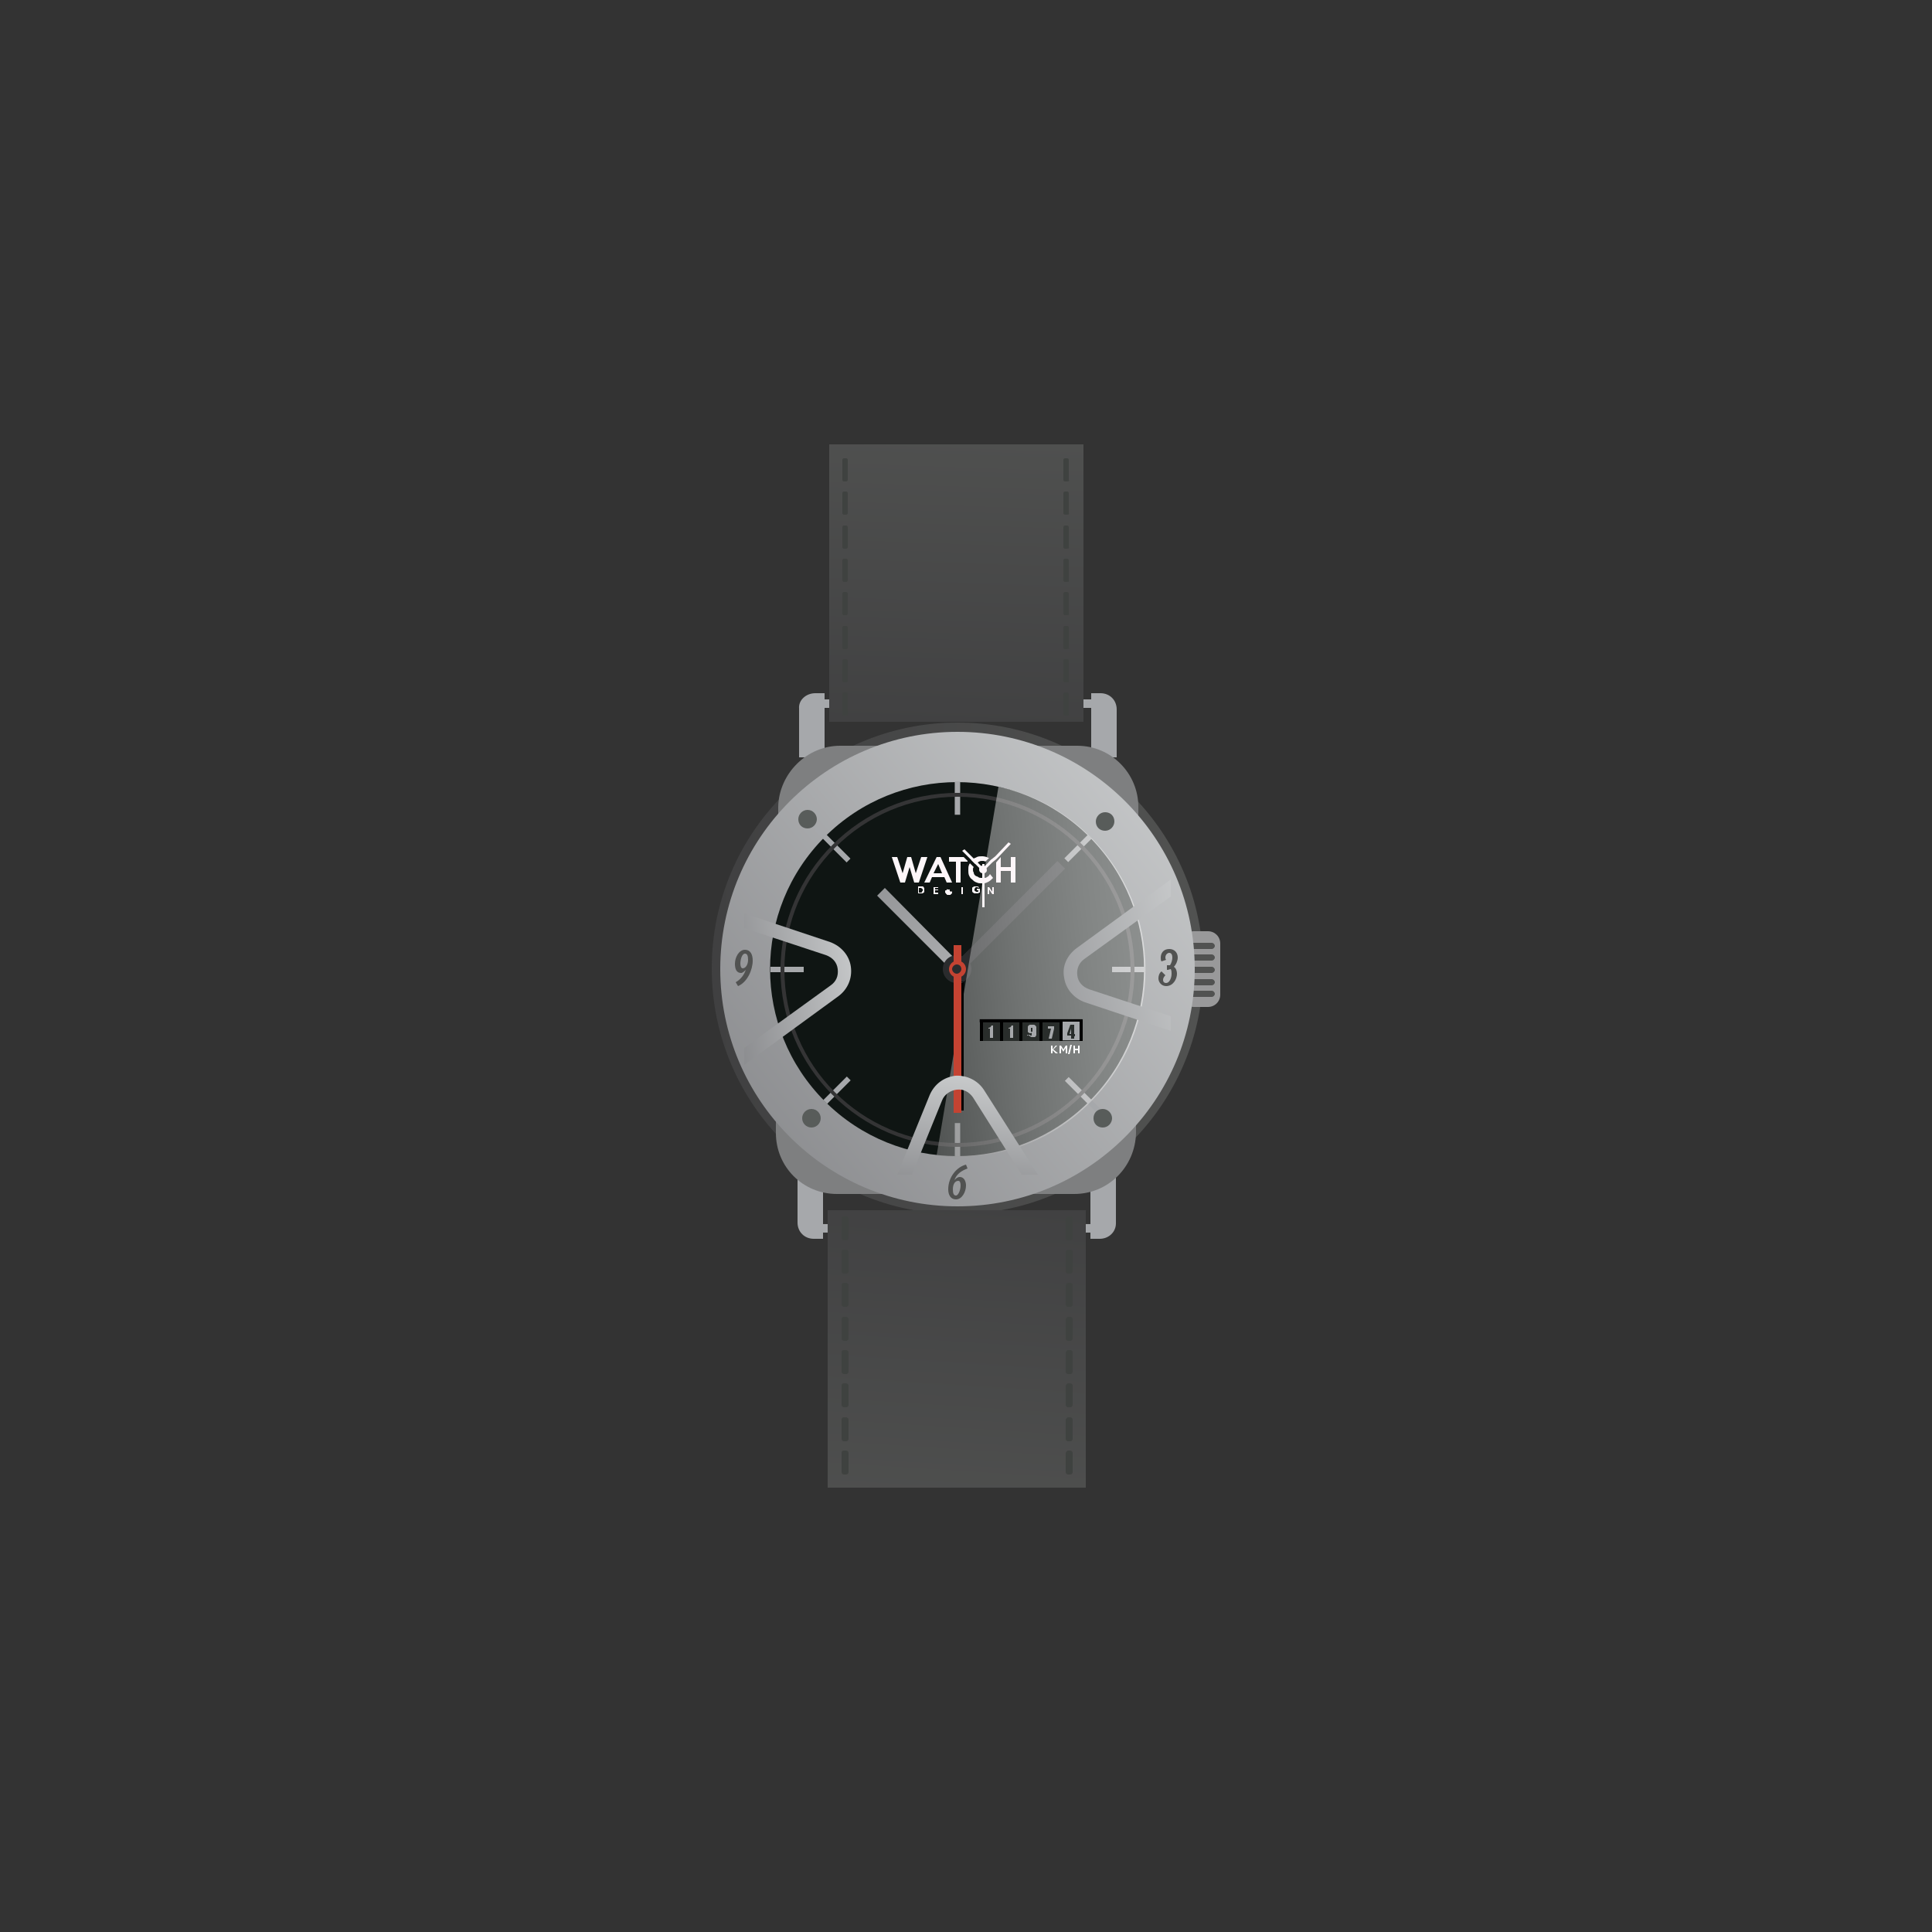 <?xml version="1.0" encoding="utf-8"?>
<!-- Generator: Adobe Illustrator 24.1.2, SVG Export Plug-In . SVG Version: 6.00 Build 0)  -->
<svg version="1.1" id="Layer_1" xmlns="http://www.w3.org/2000/svg" xmlns:xlink="http://www.w3.org/1999/xlink" x="0px" y="0px"
	 viewBox="0 0 250 250" style="enable-background:new 0 0 250 250;" xml:space="preserve">
<rect x="0" y="0" width="250" height="250" fill="#333333" stroke="none"/>
<style type="text/css">
	.st0{display:none;}
	.st1{fill:#A6A8AB;}
	.st2{fill:url(#XMLID_2_);}
	.st3{fill:#3F4240;}
	.st4{fill:#515251;}
	.st5{fill:url(#XMLID_3_);}
	.st6{fill:url(#XMLID_4_);}
	.st7{fill:#7E7F80;}
	.st8{fill:#99999A;}
	.st9{fill:url(#XMLID_5_);}
	.st10{fill:#0F1513;}
	.st11{fill:#2A2B2D;}
	.st12{fill:url(#XMLID_6_);}
	.st13{fill:#343435;}
	.st14{fill:#8C8F92;}
	.st15{opacity:0.54;fill:url(#XMLID_7_);}
	.st16{fill:#C44332;}
	.st17{fill:#585C5A;}
	.st18{fill:#292D2B;}
	.st19{fill:#FFFFFF;}
	.st20{fill:url(#XMLID_8_);}
	.st21{fill:url(#XMLID_9_);}
	.st22{fill:url(#XMLID_10_);}
	.st23{fill:#FDF6F9;}
</style>
<g id="gide" class="st0">
</g>
<g id="XMLID_5925_">
	<g id="XMLID_9265_">
		<path id="XMLID_9408_" class="st1" d="M141.2,89.7h1.2c1.2,0,2.1,0.9,2.1,2.1V98h-3.3V89.7z"/>
		<path id="XMLID_9407_" class="st1" d="M105.5,89.7h1.2V98h-3.3v-6.3C103.3,90.6,104.3,89.7,105.5,89.7z"/>
		<rect id="XMLID_9406_" x="105.3" y="90.5" class="st1" width="37.9" height="1.1"/>
		<g id="XMLID_9386_">
			<linearGradient id="XMLID_2_" gradientUnits="userSpaceOnUse" x1="122.986" y1="96.404" x2="124.57" y2="51.801">
				<stop  offset="0" style="stop-color:#404041"/>
				<stop  offset="1" style="stop-color:#515251"/>
			</linearGradient>
			<rect id="XMLID_9405_" x="107.3" y="57.5" class="st2" width="32.9" height="35.9"/>
			<g id="XMLID_9396_">
				<path id="XMLID_9404_" class="st3" d="M109.5,62.3h-0.3c-0.1,0-0.2-0.1-0.2-0.2v-2.6c0-0.1,0.1-0.2,0.2-0.2h0.3
					c0.1,0,0.2,0.1,0.2,0.2v2.6C109.7,62.2,109.6,62.3,109.5,62.3z"/>
				<path id="XMLID_9403_" class="st3" d="M109.5,66.6h-0.3c-0.1,0-0.2-0.1-0.2-0.2v-2.6c0-0.1,0.1-0.2,0.2-0.2h0.3
					c0.1,0,0.2,0.1,0.2,0.2v2.6C109.7,66.5,109.6,66.6,109.5,66.6z"/>
				<path id="XMLID_9402_" class="st3" d="M109.5,71h-0.3c-0.1,0-0.2-0.1-0.2-0.2v-2.6c0-0.1,0.1-0.2,0.2-0.2h0.3
					c0.1,0,0.2,0.1,0.2,0.2v2.6C109.7,70.9,109.6,71,109.5,71z"/>
				<path id="XMLID_9401_" class="st3" d="M109.5,75.3h-0.3c-0.1,0-0.2-0.1-0.2-0.2v-2.6c0-0.1,0.1-0.2,0.2-0.2h0.3
					c0.1,0,0.2,0.1,0.2,0.2v2.6C109.7,75.2,109.6,75.3,109.5,75.3z"/>
				<path id="XMLID_9400_" class="st3" d="M109.5,79.6h-0.3c-0.1,0-0.2-0.1-0.2-0.2v-2.6c0-0.1,0.1-0.2,0.2-0.2h0.3
					c0.1,0,0.2,0.1,0.2,0.2v2.6C109.7,79.5,109.6,79.6,109.5,79.6z"/>
				<path id="XMLID_9399_" class="st3" d="M109.5,84h-0.3c-0.1,0-0.2-0.1-0.2-0.2v-2.6c0-0.1,0.1-0.2,0.2-0.2h0.3
					c0.1,0,0.2,0.1,0.2,0.2v2.6C109.7,83.9,109.6,84,109.5,84z"/>
				<path id="XMLID_9398_" class="st3" d="M109.5,88.3h-0.3c-0.1,0-0.2-0.1-0.2-0.2v-2.6c0-0.1,0.1-0.2,0.2-0.2h0.3
					c0.1,0,0.2,0.1,0.2,0.2v2.6C109.7,88.2,109.6,88.3,109.5,88.3z"/>
				<path id="XMLID_9397_" class="st3" d="M109.5,92.6h-0.3c-0.1,0-0.2-0.1-0.2-0.2v-2.6c0-0.1,0.1-0.2,0.2-0.2h0.3
					c0.1,0,0.2,0.1,0.2,0.2v2.6C109.7,92.5,109.6,92.6,109.5,92.6z"/>
			</g>
			<g id="XMLID_9387_">
				<path id="XMLID_9395_" class="st3" d="M138.1,62.3h-0.3c-0.1,0-0.2-0.1-0.2-0.2v-2.6c0-0.1,0.1-0.2,0.2-0.2h0.3
					c0.1,0,0.2,0.1,0.2,0.2v2.6C138.4,62.2,138.3,62.3,138.1,62.3z"/>
				<path id="XMLID_9394_" class="st3" d="M138.1,66.6h-0.3c-0.1,0-0.2-0.1-0.2-0.2v-2.6c0-0.1,0.1-0.2,0.2-0.2h0.3
					c0.1,0,0.2,0.1,0.2,0.2v2.6C138.4,66.5,138.3,66.6,138.1,66.6z"/>
				<path id="XMLID_9393_" class="st3" d="M138.1,71h-0.3c-0.1,0-0.2-0.1-0.2-0.2v-2.6c0-0.1,0.1-0.2,0.2-0.2h0.3
					c0.1,0,0.2,0.1,0.2,0.2v2.6C138.4,70.9,138.3,71,138.1,71z"/>
				<path id="XMLID_9392_" class="st3" d="M138.1,75.3h-0.3c-0.1,0-0.2-0.1-0.2-0.2v-2.6c0-0.1,0.1-0.2,0.2-0.2h0.3
					c0.1,0,0.2,0.1,0.2,0.2v2.6C138.4,75.2,138.3,75.3,138.1,75.3z"/>
				<path id="XMLID_9391_" class="st3" d="M138.1,79.6h-0.3c-0.1,0-0.2-0.1-0.2-0.2v-2.6c0-0.1,0.1-0.2,0.2-0.2h0.3
					c0.1,0,0.2,0.1,0.2,0.2v2.6C138.4,79.5,138.3,79.6,138.1,79.6z"/>
				<path id="XMLID_9390_" class="st3" d="M138.1,84h-0.3c-0.1,0-0.2-0.1-0.2-0.2v-2.6c0-0.1,0.1-0.2,0.2-0.2h0.3
					c0.1,0,0.2,0.1,0.2,0.2v2.6C138.4,83.9,138.3,84,138.1,84z"/>
				<path id="XMLID_9389_" class="st3" d="M138.1,88.3h-0.3c-0.1,0-0.2-0.1-0.2-0.2v-2.6c0-0.1,0.1-0.2,0.2-0.2h0.3
					c0.1,0,0.2,0.1,0.2,0.2v2.6C138.4,88.2,138.3,88.3,138.1,88.3z"/>
				<path id="XMLID_9388_" class="st3" d="M138.1,92.6h-0.3c-0.1,0-0.2-0.1-0.2-0.2v-2.6c0-0.1,0.1-0.2,0.2-0.2h0.3
					c0.1,0,0.2,0.1,0.2,0.2v2.6C138.4,92.5,138.3,92.6,138.1,92.6z"/>
			</g>
		</g>
		<g id="XMLID_9381_">
			<path id="XMLID_9384_" class="st4" d="M121.5,99.7l0.1-0.4h0.5c0.2-1.6,0.5-2.4,0.5-2.4s-0.2,0.2-0.6,0.6l-0.2-0.5
				c0.5-0.4,1.2-1.1,1.2-1.1l0.4,0.1c0,0.2-0.3,1.4-0.6,3.2h0.5l-0.1,0.4H121.5z"/>
			<path id="XMLID_9382_" class="st4" d="M124.3,96.8c0,0.1,0,0.2,0.1,0.3l-0.6,0.3c-0.1-0.1-0.1-0.3-0.1-0.5c0-0.6,0.4-1.2,1.1-1.2
				c0.7,0,1,0.4,1,1c0,1.1-1,1.5-1.7,2.4c0,0,0.1,0,0.2,0c0.1,0,0.2,0,0.3,0c0.4,0,0.7-0.1,0.9-0.3l0.4,0.5
				c-0.2,0.2-0.4,0.3-0.6,0.3c-0.4,0-0.8-0.2-1-0.2c-0.1,0-0.3,0-0.3,0.2l-0.5-0.2c0.7-1.3,1.9-1.9,1.9-2.8c0-0.2-0.1-0.4-0.3-0.4
				C124.5,96.3,124.3,96.5,124.3,96.8z"/>
		</g>
		<linearGradient id="XMLID_3_" gradientUnits="userSpaceOnUse" x1="92.124" y1="125.314" x2="155.771" y2="125.314">
			<stop  offset="0" style="stop-color:#404041"/>
			<stop  offset="1" style="stop-color:#515251"/>
		</linearGradient>
		<circle id="XMLID_9380_" class="st5" cx="123.9" cy="125.3" r="31.8"/>
		<path id="XMLID_9379_" class="st1" d="M106.5,160.3h-1.2c-1.2,0-2.1-0.9-2.1-2.1V152h3.3V160.3z"/>
		<path id="XMLID_9378_" class="st1" d="M142.3,160.3h-1.2V152h3.3v6.3C144.4,159.4,143.5,160.3,142.3,160.3z"/>
		
			<rect id="XMLID_9377_" x="104.5" y="158.5" transform="matrix(-1 -1.224647e-16 1.224647e-16 -1 246.961 317.996)" class="st1" width="37.9" height="1.1"/>
		<g id="XMLID_9357_">
			<linearGradient id="XMLID_4_" gradientUnits="userSpaceOnUse" x1="125.166" y1="152.817" x2="121.999" y2="202.7">
				<stop  offset="0" style="stop-color:#404041"/>
				<stop  offset="1" style="stop-color:#515251"/>
			</linearGradient>
			<polygon id="XMLID_9376_" class="st6" points="107.1,156.6 140.5,156.6 140.5,192.5 107.1,192.5 			"/>
			<g id="XMLID_9367_">
				<path id="XMLID_9375_" class="st3" d="M138.2,187.7h0.3c0.1,0,0.3,0.1,0.3,0.3v2.5c0,0.1-0.1,0.3-0.3,0.3h-0.3
					c-0.1,0-0.3-0.1-0.3-0.3v-2.5C138,187.8,138.1,187.7,138.2,187.7z"/>
				<path id="XMLID_9374_" class="st3" d="M138.2,183.4h0.3c0.1,0,0.3,0.1,0.3,0.3v2.5c0,0.1-0.1,0.3-0.3,0.3h-0.3
					c-0.1,0-0.3-0.1-0.3-0.3v-2.5C138,183.5,138.1,183.4,138.2,183.4z"/>
				<path id="XMLID_9373_" class="st3" d="M138.2,179h0.3c0.1,0,0.3,0.1,0.3,0.3v2.5c0,0.1-0.1,0.3-0.3,0.3h-0.3
					c-0.1,0-0.3-0.1-0.3-0.3v-2.5C138,179.1,138.1,179,138.2,179z"/>
				<path id="XMLID_9372_" class="st3" d="M138.2,174.7h0.3c0.1,0,0.3,0.1,0.3,0.3v2.5c0,0.1-0.1,0.3-0.3,0.3h-0.3
					c-0.1,0-0.3-0.1-0.3-0.3v-2.5C138,174.8,138.1,174.7,138.2,174.7z"/>
				<path id="XMLID_9371_" class="st3" d="M138.2,170.4h0.3c0.1,0,0.3,0.1,0.3,0.3v2.5c0,0.1-0.1,0.3-0.3,0.3h-0.3
					c-0.1,0-0.3-0.1-0.3-0.3v-2.5C138,170.5,138.1,170.4,138.2,170.4z"/>
				<path id="XMLID_9370_" class="st3" d="M138.2,166h0.3c0.1,0,0.3,0.1,0.3,0.3v2.5c0,0.1-0.1,0.3-0.3,0.3h-0.3
					c-0.1,0-0.3-0.1-0.3-0.3v-2.5C138,166.1,138.1,166,138.2,166z"/>
				<path id="XMLID_9369_" class="st3" d="M138.2,161.7h0.3c0.1,0,0.3,0.1,0.3,0.3v2.5c0,0.1-0.1,0.3-0.3,0.3h-0.3
					c-0.1,0-0.3-0.1-0.3-0.3v-2.5C138,161.8,138.1,161.7,138.2,161.7z"/>
				<path id="XMLID_9368_" class="st3" d="M138.2,157.4h0.3c0.1,0,0.3,0.1,0.3,0.3v2.5c0,0.1-0.1,0.3-0.3,0.3h-0.3
					c-0.1,0-0.3-0.1-0.3-0.3v-2.5C138,157.5,138.1,157.4,138.2,157.4z"/>
			</g>
			<g id="XMLID_9358_">
				<path id="XMLID_9366_" class="st3" d="M109.2,187.7h0.3c0.1,0,0.3,0.1,0.3,0.3v2.5c0,0.1-0.1,0.3-0.3,0.3h-0.3
					c-0.1,0-0.3-0.1-0.3-0.3v-2.5C108.9,187.8,109,187.7,109.2,187.7z"/>
				<path id="XMLID_9365_" class="st3" d="M109.2,183.4h0.3c0.1,0,0.3,0.1,0.3,0.3v2.5c0,0.1-0.1,0.3-0.3,0.3h-0.3
					c-0.1,0-0.3-0.1-0.3-0.3v-2.5C108.9,183.5,109,183.4,109.2,183.4z"/>
				<path id="XMLID_9364_" class="st3" d="M109.2,179h0.3c0.1,0,0.3,0.1,0.3,0.3v2.5c0,0.1-0.1,0.3-0.3,0.3h-0.3
					c-0.1,0-0.3-0.1-0.3-0.3v-2.5C108.9,179.1,109,179,109.2,179z"/>
				<path id="XMLID_9363_" class="st3" d="M109.2,174.7h0.3c0.1,0,0.3,0.1,0.3,0.3v2.5c0,0.1-0.1,0.3-0.3,0.3h-0.3
					c-0.1,0-0.3-0.1-0.3-0.3v-2.5C108.9,174.8,109,174.7,109.2,174.7z"/>
				<path id="XMLID_9362_" class="st3" d="M109.2,170.4h0.3c0.1,0,0.3,0.1,0.3,0.3v2.5c0,0.1-0.1,0.3-0.3,0.3h-0.3
					c-0.1,0-0.3-0.1-0.3-0.3v-2.5C108.9,170.5,109,170.4,109.2,170.4z"/>
				<path id="XMLID_9361_" class="st3" d="M109.2,166h0.3c0.1,0,0.3,0.1,0.3,0.3v2.5c0,0.1-0.1,0.3-0.3,0.3h-0.3
					c-0.1,0-0.3-0.1-0.3-0.3v-2.5C108.9,166.1,109,166,109.2,166z"/>
				<path id="XMLID_9360_" class="st3" d="M109.2,161.7h0.3c0.1,0,0.3,0.1,0.3,0.3v2.5c0,0.1-0.1,0.3-0.3,0.3h-0.3
					c-0.1,0-0.3-0.1-0.3-0.3v-2.5C108.9,161.8,109,161.7,109.2,161.7z"/>
				<path id="XMLID_9359_" class="st3" d="M109.2,157.4h0.3c0.1,0,0.3,0.1,0.3,0.3v2.5c0,0.1-0.1,0.3-0.3,0.3h-0.3
					c-0.1,0-0.3-0.1-0.3-0.3v-2.5C108.9,157.5,109,157.4,109.2,157.4z"/>
			</g>
		</g>
		<path id="XMLID_9356_" class="st7" d="M108.7,96.5h30.7c4.4,0,7.9,3.6,7.9,7.9v4.6h-46.6v-4.6C100.8,100.1,104.4,96.5,108.7,96.5z
			"/>
		<path id="XMLID_9355_" class="st7" d="M139,154.5h-30.7c-4.4,0-7.9-3.5-7.9-7.9V142h46.6v4.6C146.9,151,143.4,154.5,139,154.5z"/>
		<g id="XMLID_9347_">
			<path id="XMLID_9354_" class="st8" d="M156.3,130.3h-1.8c-0.9,0-1.6-0.7-1.6-1.6v-6.6c0-0.9,0.7-1.6,1.6-1.6h1.8
				c0.9,0,1.6,0.7,1.6,1.6v6.6C157.9,129.6,157.2,130.3,156.3,130.3z"/>
			<g id="XMLID_9348_">
				<path id="XMLID_9353_" class="st4" d="M156.8,122.8H154c-0.2,0-0.4-0.2-0.4-0.4l0,0c0-0.2,0.2-0.4,0.4-0.4h2.8
					c0.2,0,0.4,0.2,0.4,0.4l0,0C157.2,122.6,157,122.8,156.8,122.8z"/>
				<path id="XMLID_9352_" class="st4" d="M156.8,124.3H154c-0.2,0-0.4-0.2-0.4-0.4l0,0c0-0.2,0.2-0.4,0.4-0.4h2.8
					c0.2,0,0.4,0.2,0.4,0.4l0,0C157.2,124.1,157,124.3,156.8,124.3z"/>
				<path id="XMLID_9351_" class="st4" d="M156.8,125.9H154c-0.2,0-0.4-0.2-0.4-0.4l0,0c0-0.2,0.2-0.4,0.4-0.4h2.8
					c0.2,0,0.4,0.2,0.4,0.4l0,0C157.2,125.7,157,125.9,156.8,125.9z"/>
				<path id="XMLID_9350_" class="st4" d="M156.8,127.5H154c-0.2,0-0.4-0.2-0.4-0.4l0,0c0-0.2,0.2-0.4,0.4-0.4h2.8
					c0.2,0,0.4,0.2,0.4,0.4l0,0C157.2,127.3,157,127.5,156.8,127.5z"/>
				<path id="XMLID_9349_" class="st4" d="M156.8,129H154c-0.2,0-0.4-0.2-0.4-0.4l0,0c0-0.2,0.2-0.4,0.4-0.4h2.8
					c0.2,0,0.4,0.2,0.4,0.4l0,0C157.2,128.8,157,129,156.8,129z"/>
			</g>
		</g>
		<linearGradient id="XMLID_5_" gradientUnits="userSpaceOnUse" x1="161.256" y1="94.774" x2="86.062" y2="156.477">
			<stop  offset="0" style="stop-color:#D0D2D3"/>
			<stop  offset="1" style="stop-color:#808184"/>
		</linearGradient>
		<circle id="XMLID_9346_" class="st9" cx="123.9" cy="125.4" r="30.7"/>
		
			<ellipse id="XMLID_9345_" transform="matrix(0.707 -0.707 0.707 0.707 -52.413 124.341)" class="st10" cx="123.9" cy="125.4" rx="24.2" ry="24.2"/>
		<rect id="XMLID_9344_" x="99.7" y="125.1" class="st1" width="4.3" height="0.7"/>
		<rect id="XMLID_9343_" x="143.9" y="125.1" class="st1" width="4.3" height="0.7"/>
		<g id="XMLID_9340_">
			
				<rect id="XMLID_9342_" x="121.8" y="147.2" transform="matrix(6.123234e-17 -1 1 6.123234e-17 -23.65 271.423)" class="st1" width="4.3" height="0.7"/>
			
				<rect id="XMLID_9341_" x="121.8" y="103" transform="matrix(6.123234e-17 -1 1 6.123234e-17 20.545 227.228)" class="st1" width="4.3" height="0.7"/>
		</g>
		<g id="XMLID_9337_">
			
				<rect id="XMLID_9339_" x="137.1" y="141.3" transform="matrix(-0.707 -0.707 0.707 -0.707 138.995 340.864)" class="st1" width="5.9" height="0.7"/>
			
				<rect id="XMLID_9338_" x="104.7" y="108.9" transform="matrix(-0.707 -0.707 0.707 -0.707 106.583 262.614)" class="st1" width="5.9" height="0.7"/>
		</g>
		
			<rect id="XMLID_9336_" x="137.4" y="109.5" transform="matrix(-0.707 0.707 -0.707 -0.707 315.822 88.79)" class="st1" width="4.3" height="0.7"/>
		
			<rect id="XMLID_9335_" x="106.1" y="140.7" transform="matrix(-0.707 0.707 -0.707 -0.707 284.561 164.26)" class="st1" width="4.3" height="0.7"/>
		
			<rect id="XMLID_9334_" x="120.9" y="118" transform="matrix(0.707 -0.707 0.707 0.707 -45.719 127.114)" class="st11" width="19.3" height="1.4"/>
		<linearGradient id="XMLID_6_" gradientUnits="userSpaceOnUse" x1="138.537" y1="144.4" x2="105.632" y2="103.928">
			<stop  offset="0" style="stop-color:#D0D2D3"/>
			<stop  offset="1" style="stop-color:#808184"/>
		</linearGradient>
		<polygon id="XMLID_9333_" class="st12" points="114.5,114.9 124.9,125.4 124,126.4 113.5,115.9 		"/>
		<g id="XMLID_9330_">
			<path id="XMLID_9331_" class="st4" d="M151,124.9c0.1,0,0.3,0,0.4,0c0.2-0.3,0.3-0.7,0.3-1c0-0.3-0.1-0.6-0.4-0.6
				c-0.2,0-0.5,0.2-0.5,0.6c0,0.1,0,0.2,0.1,0.3l-0.6,0.2c-0.1-0.1-0.1-0.3-0.1-0.5c0-0.5,0.3-1.1,1.1-1.1c0.7,0,1.1,0.5,1.1,1.1
				c0,0.4-0.2,0.9-0.5,1.2c0.3,0.2,0.4,0.6,0.4,0.9c0,0.7-0.5,1.6-1.4,1.6c-0.6,0-1-0.5-1-1c0-0.3,0.1-0.7,0.4-0.9l0.5,0.5
				c-0.2,0.2-0.3,0.4-0.3,0.6c0,0.2,0.1,0.4,0.4,0.4c0.4,0,0.7-0.6,0.7-1.2c0-0.2,0-0.4-0.1-0.6c-0.1,0-0.3,0.1-0.4,0.1
				c0,0-0.1,0-0.1,0L151,124.9z"/>
		</g>
		<g id="XMLID_9326_">
			<path id="XMLID_9327_" class="st4" d="M96.5,125.5c-0.2,0.2-0.4,0.4-0.6,0.4c-0.6,0-0.8-0.5-0.8-1.2c0-0.8,0.5-1.8,1.3-1.8
				c0.7,0,1,0.6,1,1.4c0,1.2-0.7,2.8-1.9,3.3l-0.3-0.5C95.9,126.7,96.3,126.1,96.5,125.5z M96.8,124.2c0-0.5-0.1-0.8-0.4-0.8
				c-0.4,0-0.6,0.8-0.6,1.3c0,0.3,0.1,0.6,0.3,0.6C96.5,125.3,96.8,124.8,96.8,124.2z"/>
		</g>
		<path id="XMLID_9325_" class="st11" d="M125.7,125.4c0,0.7-0.4,1.3-1,1.6h-0.6v0.2c-0.1,0-0.2,0-0.3,0c-1,0-1.8-0.8-1.8-1.8
			c0-1,0.8-1.8,1.8-1.8S125.7,124.4,125.7,125.4z"/>
		<g id="XMLID_9321_">
			<path id="XMLID_9322_" class="st13" d="M123.9,148.4c-12.6,0-22.9-10.3-22.9-22.9c0-12.6,10.3-22.9,22.9-22.9
				s22.9,10.3,22.9,22.9C146.8,138.1,136.5,148.4,123.9,148.4z M123.9,103.1c-12.3,0-22.4,10-22.4,22.4s10,22.4,22.4,22.4
				c12.3,0,22.4-10,22.4-22.4S136.2,103.1,123.9,103.1z"/>
		</g>
		<path id="XMLID_9320_" class="st14" d="M140.6,146.7"/>
		<path id="XMLID_9319_" class="st14" d="M109.5,103.1"/>
		<linearGradient id="XMLID_7_" gradientUnits="userSpaceOnUse" x1="153.72" y1="122.879" x2="94.598" y2="129.39">
			<stop  offset="0" style="stop-color:#FFFFFF"/>
			<stop  offset="8.770501e-02" style="stop-color:#F8F8F8"/>
			<stop  offset="0.217" style="stop-color:#E4E4E4"/>
			<stop  offset="0.371" style="stop-color:#C4C4C4"/>
			<stop  offset="0.545" style="stop-color:#979797"/>
			<stop  offset="0.735" style="stop-color:#5D5D5D"/>
			<stop  offset="0.936" style="stop-color:#181818"/>
			<stop  offset="1" style="stop-color:#000000"/>
		</linearGradient>
		<path id="XMLID_9318_" class="st15" d="M141.1,142.6c9.5-9.5,9.5-24.8,0-34.3c-3.4-3.4-7.5-5.6-11.9-6.5l-8,47.7
			C128.3,150.4,135.7,148.1,141.1,142.6z"/>
		<path id="XMLID_9317_" class="st16" d="M125,125.4c0,0.6-0.5,1.1-1.1,1.1c-0.6,0-1.1-0.5-1.1-1.1s0.5-1.1,1.1-1.1
			C124.5,124.3,125,124.8,125,125.4z"/>
		<path id="XMLID_9316_" class="st17" d="M105.7,106c0,0.6-0.5,1.2-1.2,1.2s-1.2-0.5-1.2-1.2c0-0.6,0.5-1.2,1.2-1.2
			S105.7,105.4,105.7,106z"/>
		<path id="XMLID_9315_" class="st17" d="M144.2,106.3c0,0.6-0.5,1.2-1.2,1.2s-1.2-0.5-1.2-1.2c0-0.6,0.5-1.2,1.2-1.2
			S144.2,105.6,144.2,106.3z"/>
		<path id="XMLID_9314_" class="st17" d="M143.9,144.7c0,0.6-0.5,1.2-1.2,1.2s-1.2-0.5-1.2-1.2s0.5-1.2,1.2-1.2
			S143.9,144.1,143.9,144.7z"/>
		<circle id="XMLID_9313_" class="st17" cx="105" cy="144.7" r="1.2"/>
		<rect id="XMLID_9312_" x="126.8" y="131.9" class="st18" width="13.3" height="2.8"/>
		<rect id="XMLID_9311_" x="126.8" y="131.9" width="0.4" height="2.8"/>
		<rect id="XMLID_9310_" x="129.4" y="131.9" width="0.4" height="2.8"/>
		
			<rect id="XMLID_9309_" x="133.2" y="125.4" transform="matrix(6.123234e-17 -1 1 6.123234e-17 1.371 265.487)" width="0.4" height="13.3"/>
		<rect id="XMLID_9308_" x="131.9" y="131.9" width="0.4" height="2.8"/>
		<rect id="XMLID_9307_" x="134.5" y="131.9" width="0.4" height="2.8"/>
		<rect id="XMLID_9306_" x="137.1" y="131.9" width="0.4" height="2.8"/>
		<rect id="XMLID_9305_" x="139.7" y="131.9" width="0.4" height="2.8"/>
		<rect id="XMLID_9304_" x="137.5" y="132.2" class="st1" width="2.2" height="2.4"/>
		<g id="XMLID_9301_">
			<path id="XMLID_9302_" class="st1" d="M128.5,132.7v1.6h-0.4v-0.9c0-0.1,0-0.2,0-0.2c0,0,0,0,0-0.1c0,0-0.1,0-0.2,0h0V133
				c0.2,0,0.3-0.1,0.4-0.3H128.5z"/>
		</g>
		<g id="XMLID_9298_">
			<path id="XMLID_9299_" class="st1" d="M131.1,132.7v1.6h-0.4v-0.9c0-0.1,0-0.2,0-0.2c0,0,0,0,0-0.1c0,0-0.1,0-0.2,0h0V133
				c0.2,0,0.3-0.1,0.4-0.3H131.1z"/>
		</g>
		<g id="XMLID_9294_">
			<path id="XMLID_9295_" class="st1" d="M132.9,133.9h0.4c0,0.1,0,0.1,0,0.1c0,0,0,0,0,0c0,0,0,0,0.1,0c0,0,0,0,0.1,0s0,0,0,0
				c0,0,0-0.1,0-0.1v-0.3c0,0-0.1,0.1-0.1,0.1c0,0-0.1,0-0.1,0c-0.1,0-0.1,0-0.2-0.1c-0.1,0-0.1-0.1-0.1-0.1c0-0.1,0-0.1,0-0.2v-0.1
				c0-0.1,0-0.2,0-0.3c0-0.1,0-0.1,0.1-0.2c0,0,0.1-0.1,0.2-0.1c0.1,0,0.1,0,0.2,0c0.1,0,0.2,0,0.3,0c0.1,0,0.1,0.1,0.2,0.1
				c0,0.1,0.1,0.1,0.1,0.2c0,0.1,0,0.2,0,0.4v0.2c0,0.2,0,0.3,0,0.4c0,0.1,0,0.1-0.1,0.2c0,0.1-0.1,0.1-0.2,0.1c-0.1,0-0.2,0-0.2,0
				c-0.1,0-0.2,0-0.3-0.1c-0.1,0-0.1-0.1-0.2-0.2C133,134.1,132.9,134,132.9,133.9z M133.4,133.4c0,0.1,0,0.1,0,0.1c0,0,0,0,0.1,0
				c0,0,0,0,0.1,0c0,0,0-0.1,0-0.1v-0.3c0-0.1,0-0.1,0-0.1c0,0,0,0-0.1,0c0,0,0,0-0.1,0c0,0,0,0.1,0,0.1V133.4z"/>
		</g>
		<g id="XMLID_9291_">
			<path id="XMLID_9292_" class="st1" d="M136.4,132.7v0.4l-0.3,1.3h-0.4l0.3-1.3h-0.4v-0.3H136.4z"/>
		</g>
		<g id="XMLID_9287_">
			<path id="XMLID_9288_" class="st18" d="M139,132.7v1.1h0.1v0.3H139v0.3h-0.4V134h-0.5v-0.3l0.4-1.1H139z M138.6,133.8v-0.7
				l-0.2,0.7H138.6z"/>
		</g>
		<g id="XMLID_9278_">
			<path id="XMLID_9285_" class="st19" d="M136.9,136.3h-0.3l-0.4-0.4v0.4h-0.2v-1h0.2v0.5l0.4-0.5h0.2l-0.5,0.5L136.9,136.3z"/>
			<path id="XMLID_9283_" class="st19" d="M138.1,136.3h-0.2v-0.7l-0.3,0.5l-0.3-0.5v0.7h-0.2v-1h0.2l0.3,0.5l0.3-0.5h0.2V136.3z"/>
			<path id="XMLID_9281_" class="st19" d="M138.7,135.2l-0.3,1.2h-0.2l0.3-1.2H138.7z"/>
			<path id="XMLID_9279_" class="st19" d="M139.7,136.3h-0.2v-0.4h-0.4v0.4h-0.2v-1h0.2v0.4h0.4v-0.4h0.2V136.3z"/>
		</g>
		<path id="XMLID_9277_" class="st19" d="M103.7,104.9"/>
		<path id="XMLID_9276_" class="st11" d="M124.7,127.1c-0.2,0.1-0.4,0.2-0.6,0.2v-0.2H124.7z"/>
		<path id="XMLID_9275_" d="M124.7,127.1v16.6h-0.6v-16.4C124.4,127.2,124.6,127.2,124.7,127.1L124.7,127.1z"/>
		<rect id="XMLID_9274_" x="123.4" y="122.3" class="st16" width="1" height="21.7"/>
		<path id="XMLID_9273_" class="st11" d="M124.4,125.4c0,0.3-0.3,0.6-0.6,0.6c-0.3,0-0.6-0.3-0.6-0.6c0-0.3,0.3-0.6,0.6-0.6
			C124.2,124.8,124.4,125.1,124.4,125.4z"/>
		<linearGradient id="XMLID_8_" gradientUnits="userSpaceOnUse" x1="158.369" y1="121.916" x2="123.88" y2="130.479">
			<stop  offset="0" style="stop-color:#D0D2D3"/>
			<stop  offset="1" style="stop-color:#808184"/>
		</linearGradient>
		<path id="XMLID_9272_" class="st20" d="M137.7,126.5c0.2,1.5,1.3,2.7,2.7,3.2l11.1,3.7v-1.9l-10.6-3.5c-0.8-0.3-1.4-0.9-1.5-1.8
			c-0.1-0.8,0.2-1.6,0.9-2.1l11.2-8.1v-2.2l-12.2,8.9C138.1,123.6,137.4,125,137.7,126.5z"/>
		<linearGradient id="XMLID_9_" gradientUnits="userSpaceOnUse" x1="127.38" y1="137.33" x2="124.33" y2="158.094">
			<stop  offset="0" style="stop-color:#D0D2D3"/>
			<stop  offset="1" style="stop-color:#808184"/>
		</linearGradient>
		<path id="XMLID_9271_" class="st21" d="M134.3,152h-2.1l-6.3-10c-0.5-0.7-1.2-1.1-2.1-1c-0.8,0.1-1.6,0.6-1.9,1.4L118,152h-1.9
			l4.2-10.3c0.6-1.4,1.8-2.3,3.3-2.5c1.5-0.1,2.9,0.6,3.7,1.8L134.3,152z"/>
		<linearGradient id="XMLID_10_" gradientUnits="userSpaceOnUse" x1="113.663" y1="124.73" x2="91.14" y2="128.953">
			<stop  offset="0" style="stop-color:#D0D2D3"/>
			<stop  offset="1" style="stop-color:#808184"/>
		</linearGradient>
		<path id="XMLID_9270_" class="st22" d="M110.1,125.1c-0.2-1.5-1.3-2.7-2.7-3.2l-11.1-3.7v1.9l10.6,3.5c0.8,0.3,1.4,0.9,1.5,1.8
			s-0.2,1.6-0.9,2.1l-11.2,8.1v2.2l12.2-8.9C109.7,128,110.3,126.6,110.1,125.1z"/>
		<g id="XMLID_9266_">
			<path id="XMLID_9267_" class="st4" d="M125.2,151.2c-0.8,0.3-1.4,0.7-1.7,1.5c0.2-0.2,0.4-0.4,0.7-0.4c0.5,0,0.8,0.5,0.8,1.1
				c0,0.8-0.5,1.8-1.3,1.8c-0.7,0-1-0.6-1-1.3c0-1.6,1.1-2.9,2.3-3.2L125.2,151.2z M123.3,153.9c0,0.5,0.1,0.8,0.4,0.8
				c0.3,0,0.6-0.7,0.6-1.3c0-0.4-0.1-0.6-0.3-0.6C123.6,152.8,123.3,153.2,123.3,153.9z"/>
		</g>
	</g>
	<g id="XMLID_9229_">
		<g id="XMLID_9250_">
			<path id="XMLID_9263_" class="st23" d="M120,110.9l-1.1,3.3h-0.6l-0.6-2l-0.6,2h-0.6l-1.1-3.3h0.7l0.7,2.1l0.6-2.1h0.5l0.6,2.1
				l0.7-2.1H120z"/>
			<path id="XMLID_9260_" class="st23" d="M123.2,114.2h-0.7l-0.3-0.7h-1.6l-0.3,0.7h-0.7l1.6-3.3h0.5L123.2,114.2z M121.9,113
				l-0.5-1.2l-0.6,1.2H121.9z"/>
			<path id="XMLID_9257_" class="st23" d="M122.8,110.9v0.6h0.9v2.7h0.6v-2.7h0.9v-0.1l-0.5-0.5H122.8z M125.3,110.9L125.3,110.9
				L125.3,110.9L125.3,110.9z"/>
			<path id="XMLID_9253_" class="st23" d="M128.1,113.1c-0.1,0.2-0.2,0.3-0.4,0.4c-0.1,0.1-0.2,0.1-0.4,0.1c-0.1,0-0.1,0-0.2,0
				c0,0,0,0-0.1,0c-0.1,0-0.3,0-0.4-0.1c-0.1-0.1-0.3-0.1-0.4-0.2c-0.1-0.1-0.2-0.2-0.2-0.4c-0.1-0.1-0.1-0.3-0.1-0.4
				c0-0.1,0-0.2,0.1-0.3l-0.5-0.5c0,0.1-0.1,0.1-0.1,0.2c-0.1,0.2-0.1,0.4-0.1,0.7c0,0.2,0,0.5,0.1,0.7c0.1,0.2,0.2,0.4,0.4,0.5
				c0.2,0.2,0.3,0.3,0.6,0.4c0.2,0.1,0.4,0.1,0.6,0.1c0,0,0,0,0.1,0c0.1,0,0.1,0,0.2,0c0.2,0,0.4-0.1,0.6-0.2
				c0.2-0.1,0.4-0.3,0.6-0.5L128.1,113.1z M128.3,111.2l-0.4,0.4c0.1,0.1,0.1,0.1,0.2,0.2l0.4-0.5
				C128.4,111.4,128.4,111.3,128.3,111.2z M127.9,111c-0.2-0.1-0.5-0.2-0.8-0.2c-0.2,0-0.5,0-0.7,0.1c-0.1,0.1-0.3,0.1-0.4,0.2
				c-0.1,0-0.1,0.1-0.2,0.1c0,0-0.1,0.1-0.1,0.1l0.5,0.5c0,0,0.1-0.1,0.1-0.1c0,0,0.1-0.1,0.2-0.1c0.1,0,0.1-0.1,0.2-0.1
				c0.1-0.1,0.3-0.1,0.4-0.1c0.2,0,0.3,0,0.4,0.1l0.5-0.5C128,111,128,111,127.9,111z"/>
			<path id="XMLID_9251_" class="st23" d="M130.8,110.9v1.3h-1.3v-1.3l-0.6,0.7v2.6h0.6v-1.5h1.3v1.5h0.6v-3.3H130.8z"/>
		</g>
		<g id="XMLID_9236_">
			<path id="XMLID_9247_" class="st23" d="M119.6,115.2c0,0.1,0,0.1,0,0.2c0,0.1-0.1,0.1-0.1,0.1s-0.1,0.1-0.1,0.1
				c-0.1,0-0.1,0-0.2,0h-0.4v-0.9h0.4c0.1,0,0.1,0,0.2,0c0.1,0,0.1,0.1,0.1,0.1c0,0,0.1,0.1,0.1,0.1
				C119.6,115.1,119.6,115.2,119.6,115.2z M119.4,115.2c0,0,0-0.1,0-0.1c0,0,0-0.1-0.1-0.1c0,0-0.1-0.1-0.1-0.1c0,0-0.1,0-0.1,0
				h-0.2v0.6h0.2c0,0,0.1,0,0.1,0c0,0,0.1,0,0.1-0.1c0,0,0-0.1,0.1-0.1C119.4,115.3,119.4,115.3,119.4,115.2z"/>
			<path id="XMLID_9245_" class="st23" d="M121.4,115.7h-0.6v-0.9h0.6v0.1h-0.4v0.2h0.4v0.1h-0.4v0.3h0.4V115.7z"/>
			<path id="XMLID_9243_" class="st23" d="M123.2,115.5C123.2,115.5,123.2,115.5,123.2,115.5c0,0.1-0.1,0.2-0.1,0.2
				c0,0-0.1,0-0.1,0.1c0,0-0.1,0-0.1,0c0,0-0.1,0-0.1,0c0,0-0.1,0-0.1,0c0,0-0.1,0-0.1,0c0,0-0.1,0-0.1-0.1l0.1-0.1
				c0,0,0.1,0.1,0.1,0.1c0,0,0.1,0,0.1,0c0,0,0,0,0,0s0,0,0,0c0,0,0,0,0,0c0,0,0,0,0,0c0,0,0,0,0,0c0,0,0,0,0,0c0,0,0,0-0.1,0
				c0,0-0.1,0-0.1,0c0,0-0.1,0-0.1,0c0,0-0.1,0-0.1-0.1c0,0,0,0-0.1-0.1c0,0,0-0.1,0-0.1c0,0,0-0.1,0-0.1c0,0,0-0.1,0.1-0.1
				s0.1,0,0.1-0.1s0.1,0,0.1,0c0.1,0,0.1,0,0.2,0s0.1,0,0.1,0.1l-0.1,0.1c0,0,0,0-0.1-0.1c0,0-0.1,0-0.1,0c0,0,0,0,0,0c0,0,0,0,0,0
				c0,0,0,0,0,0c0,0,0,0,0,0c0,0,0,0,0,0c0,0,0,0,0,0c0,0,0,0,0.1,0c0,0,0.1,0,0.1,0c0,0,0.1,0,0.1,0.1c0,0,0.1,0,0.1,0.1
				C123.2,115.3,123.2,115.3,123.2,115.5C123.2,115.4,123.2,115.4,123.2,115.5z"/>
			<path id="XMLID_9241_" class="st23" d="M124.6,115.7h-0.2v-0.9h0.2V115.7z"/>
			<path id="XMLID_9239_" class="st23" d="M126.7,115.5C126.6,115.6,126.6,115.6,126.7,115.5c-0.1,0.1-0.1,0.1-0.2,0.1
				c0,0-0.1,0-0.1,0c0,0-0.1,0-0.1,0c-0.1,0-0.1,0-0.2,0c-0.1,0-0.1-0.1-0.2-0.1c0,0-0.1-0.1-0.1-0.2c0-0.1,0-0.1,0-0.2
				c0-0.1,0-0.1,0-0.2c0-0.1,0.1-0.1,0.1-0.1c0,0,0.1-0.1,0.2-0.1c0.1,0,0.1,0,0.2,0c0.1,0,0.1,0,0.2,0c0.1,0,0.1,0.1,0.2,0.1
				l-0.1,0.1c0,0-0.1-0.1-0.1-0.1c0,0-0.1,0-0.1,0c0,0-0.1,0-0.1,0c0,0-0.1,0-0.1,0.1c0,0-0.1,0.1-0.1,0.1c0,0,0,0.1,0,0.1
				c0,0,0,0.1,0,0.1c0,0,0,0.1,0.1,0.1c0,0,0.1,0.1,0.1,0.1c0,0,0.1,0,0.1,0c0,0,0.1,0,0.1,0c0,0,0.1,0,0.1-0.1v-0.1h-0.2v-0.2h0.4
				V115.5z"/>
			<path id="XMLID_9237_" class="st23" d="M128.6,115.7h-0.2l-0.4-0.6v0.6h-0.2v-0.9h0.2l0.4,0.6v-0.6h0.2V115.7z"/>
		</g>
		<polygon id="XMLID_9235_" class="st23" points="130.8,109.2 129.2,110.9 128.9,111.2 128.4,111.6 127.6,112.4 127.5,112.6 
			127.5,112.6 127.3,112.7 127.3,112.7 127.3,112.8 127.3,112.7 127.1,112.5 127,112.5 127,112.5 127.1,112.5 127.2,112.3 
			127.2,112.3 127.3,112.2 128.3,111.2 128.8,110.8 128.8,110.8 130.5,109 		"/>
		<polygon id="XMLID_9234_" class="st23" points="127.5,112.6 127.3,112.7 127.2,112.8 127.1,112.7 126.9,112.5 126.8,112.4 
			126.8,112.4 124.5,110.1 124.8,109.9 126.5,111.6 127,112.1 127.1,112.2 127.2,112.3 127.2,112.3 127.3,112.4 		"/>
		<path id="XMLID_9233_" class="st23" d="M127.7,112.6c0,0.2-0.1,0.3-0.3,0.4h-0.1v0c0,0,0,0-0.1,0c-0.3,0-0.5-0.2-0.5-0.5
			c0-0.3,0.2-0.5,0.5-0.5S127.7,112.3,127.7,112.6z"/>
		<path id="XMLID_9232_" class="st23" d="M127.5,112.6c0,0.2-0.1,0.3-0.3,0.3c-0.2,0-0.3-0.1-0.3-0.3s0.1-0.3,0.3-0.3
			C127.4,112.3,127.5,112.4,127.5,112.6z"/>
		<rect id="XMLID_9231_" x="127.1" y="111.8" class="st23" width="0.3" height="5.6"/>
		<path id="XMLID_9230_" class="st23" d="M127.3,112.6c0,0.1-0.1,0.2-0.2,0.2c-0.1,0-0.2-0.1-0.2-0.2c0-0.1,0.1-0.2,0.2-0.2
			C127.3,112.4,127.3,112.5,127.3,112.6z"/>
	</g>
</g>
</svg>
